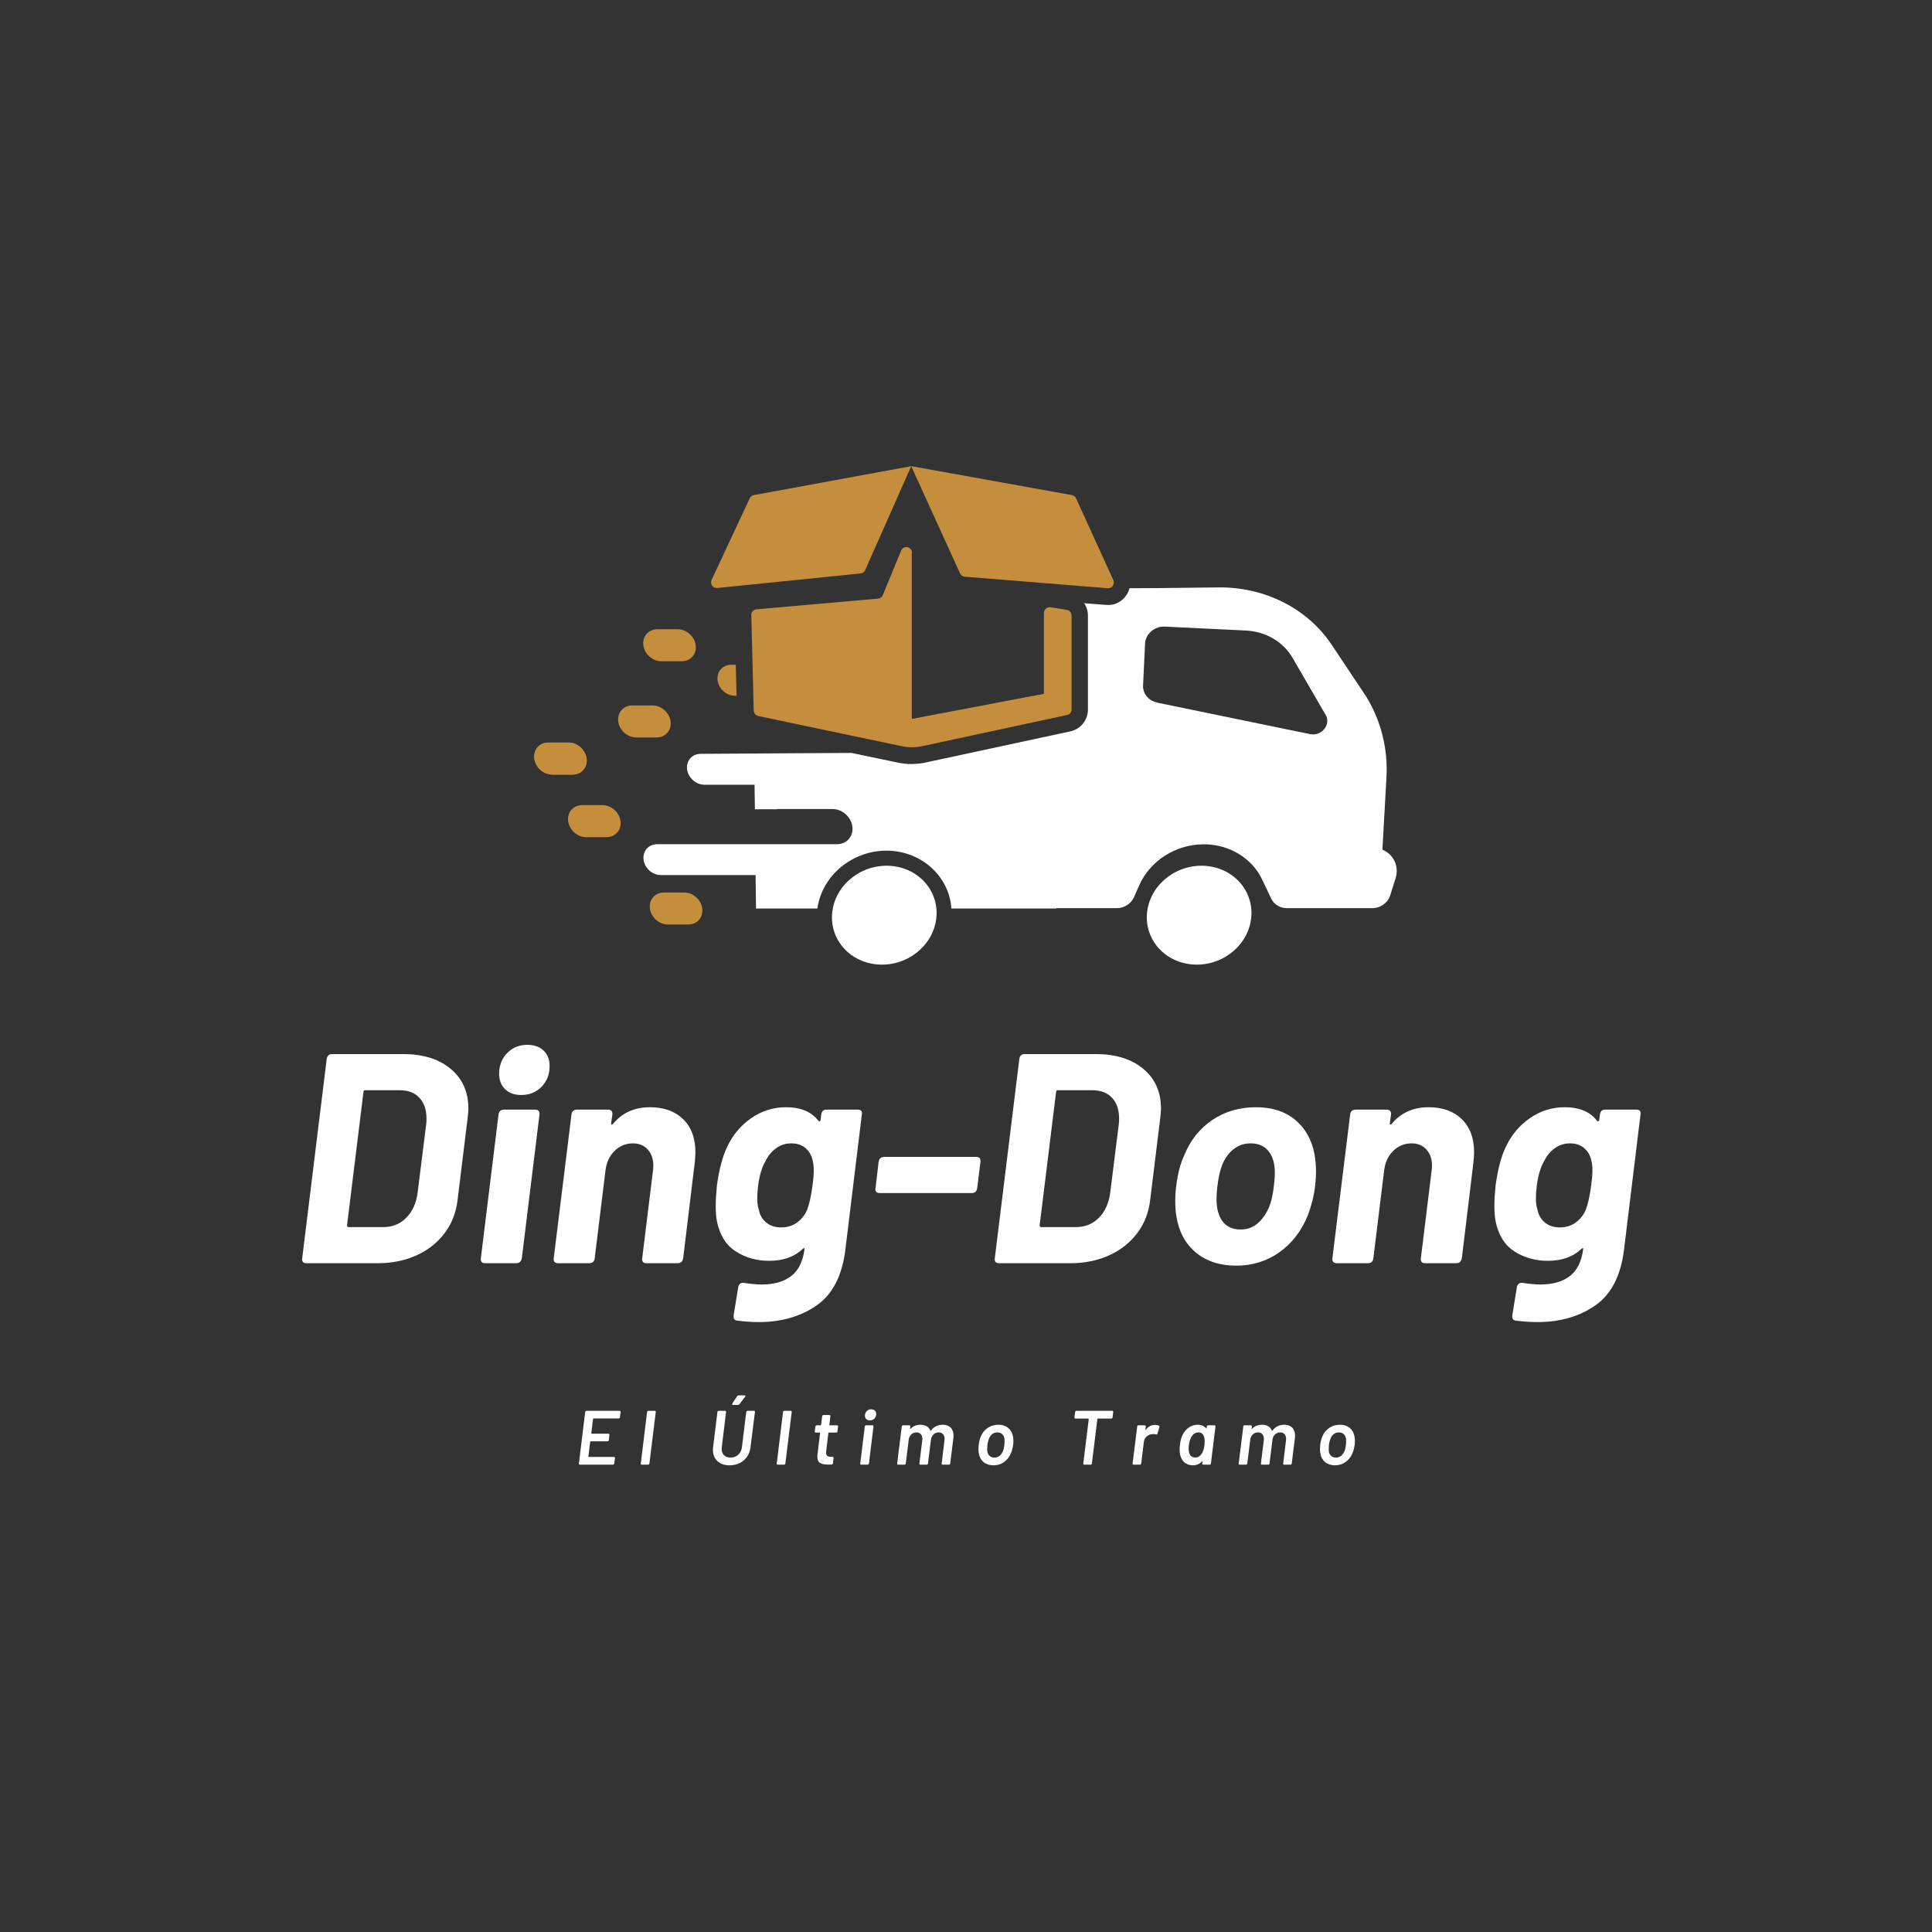 <svg xmlns="http://www.w3.org/2000/svg" xmlns:xlink="http://www.w3.org/1999/xlink" width="500" zoomAndPan="magnify" viewBox="0 0 375 375" height="500" preserveAspectRatio="xMidYMid meet" version="1.0"><rect x="0" y="0" width="375" height="375" fill="#333333" stroke="none"/><defs><g/><clipPath id="id1"><path d="M 103.027 144 L 114 144 L 114 151 L 103.027 151 Z M 103.027 144 " clip-rule="nonzero"/></clipPath><clipPath id="id2"><path d="M 138 90.484 L 217 90.484 L 217 146 L 138 146 Z M 138 90.484 " clip-rule="nonzero"/></clipPath><clipPath id="id3"><path d="M 124 114 L 271.777 114 L 271.777 177 L 124 177 Z M 124 114 " clip-rule="nonzero"/></clipPath><clipPath id="id4"><path d="M 103.027 144 L 114 144 L 114 151 L 103.027 151 Z M 103.027 144 " clip-rule="nonzero"/></clipPath><clipPath id="id5"><path d="M 161 168 L 182 168 L 182 187.234 L 161 187.234 Z M 161 168 " clip-rule="nonzero"/></clipPath><clipPath id="id6"><path d="M 222 168 L 243 168 L 243 187.234 L 222 187.234 Z M 222 168 " clip-rule="nonzero"/></clipPath></defs><g clip-path="url(#id1)"><path fill="#c48e3c" d="M 113.855 147.238 C 113.629 145.516 112.066 144.129 110.344 144.129 L 106.434 144.129 C 104.715 144.129 103.484 145.516 103.711 147.238 C 103.934 148.961 105.496 150.348 107.219 150.348 L 111.129 150.348 C 112.848 150.348 114.078 148.961 113.855 147.238 Z M 113.855 147.238 " fill-opacity="1" fill-rule="evenodd"/></g><g clip-path="url(#id2)"><path fill="#c48e3c" d="M 176.867 90.484 L 186.34 111.289 C 186.496 111.645 186.855 111.891 187.258 111.938 L 215.012 114.176 C 215.836 114.242 216.441 113.391 216.105 112.609 L 208.863 96.727 C 208.707 96.391 208.418 96.168 208.062 96.098 L 176.891 90.484 Z M 145.516 96.727 L 138.121 112.562 C 137.762 113.348 138.387 114.219 139.238 114.129 L 167.035 111.309 C 167.438 111.266 167.773 111.02 167.93 110.66 L 176.867 90.484 L 146.32 96.098 C 145.965 96.168 145.672 96.391 145.516 96.727 Z M 176.98 107.285 L 176.98 139.543 L 202.629 134.664 L 202.629 118.961 C 202.629 118.312 203.211 117.797 203.859 117.863 L 207.012 118.355 C 207.57 118.426 207.992 118.895 207.992 119.453 L 207.992 137.707 C 207.992 138.223 207.637 138.668 207.121 138.781 L 179.059 144.82 C 177.695 145.113 176.285 145.113 174.945 144.82 L 147.172 138.98 C 146.68 138.871 146.32 138.445 146.297 137.93 L 145.828 119.387 C 145.809 118.805 146.254 118.312 146.836 118.27 L 170.43 116.188 C 170.832 116.141 171.191 115.895 171.348 115.516 L 174.902 106.883 C 175.371 105.762 177.023 106.098 177.023 107.305 Z M 176.98 107.285 " fill-opacity="1" fill-rule="evenodd"/></g><g clip-path="url(#id3)"><path fill="#ffffff" d="M 150.836 157.035 L 161.605 157.035 C 163.48 157.035 165.203 158.555 165.449 160.457 C 165.672 162.336 164.355 163.859 162.453 163.859 L 127.551 163.859 C 125.875 163.859 124.715 165.199 124.914 166.855 C 125.117 168.531 126.637 169.852 128.289 169.852 L 146.656 169.852 L 146.746 176.34 L 158.656 176.34 C 159.57 169.852 165.492 165.109 172.062 165.109 C 178.609 165.109 184.219 169.875 184.664 176.34 L 205.043 176.34 L 205.043 176.273 L 216.754 176.273 C 218.227 176.273 219.57 175.402 220.129 174.102 L 221.066 171.957 C 223.164 167.102 228.195 163.879 233.668 163.879 C 238.605 163.879 243.008 166.543 244.996 170.746 L 246.738 174.418 C 247.277 175.559 248.461 176.273 249.801 176.273 L 266.336 176.273 C 267.945 176.273 269.398 175.242 269.844 173.766 L 270.895 170.41 C 271.586 168.152 270.516 165.848 268.324 164.91 L 269.109 150.906 C 269.422 145.402 268.078 139.988 265.242 135.293 L 258.516 125.203 C 253.801 118.109 245.512 113.906 236.461 114.016 L 224.527 114.152 L 219.234 114.176 C 218.742 116.098 216.934 117.598 214.719 117.418 L 210.43 117.082 C 210.898 117.777 211.168 118.602 211.168 119.477 L 211.168 137.73 C 211.168 139.766 209.758 141.512 207.77 141.957 L 179.703 147.996 C 177.918 148.379 176.039 148.398 174.254 148.02 L 165.27 146.141 L 150.277 146.23 L 146.789 146.254 L 135.996 146.32 C 134.344 146.32 133.16 147.66 133.359 149.316 C 133.562 150.973 135.082 152.316 136.734 152.316 L 146.457 152.316 L 146.523 157.078 L 150.855 157.078 Z M 224.508 136.32 C 222.898 135.984 221.805 134.621 221.871 133.055 L 222.25 124.957 C 222.34 123.031 224.105 121.512 226.117 121.625 L 241.801 122.383 C 245.645 122.562 249.062 124.555 250.895 127.707 L 257.309 138.758 C 258.402 140.637 256.527 142.941 254.293 142.496 L 224.508 136.363 Z M 224.508 136.32 " fill-opacity="1" fill-rule="evenodd"/></g><path fill="#c48e3c" d="M 139.281 132.047 C 139.484 133.703 141.004 135.047 142.656 135.047 L 142.969 135.047 L 142.812 129.027 L 141.918 129.027 C 140.266 129.027 139.082 130.371 139.281 132.023 Z M 139.281 132.047 " fill-opacity="1" fill-rule="evenodd"/><path fill="#c48e3c" d="M 132.312 128.355 C 134.031 128.355 135.262 126.969 135.035 125.246 C 134.812 123.523 133.25 122.137 131.527 122.137 L 127.598 122.137 C 125.875 122.137 124.645 123.523 124.871 125.246 C 125.094 126.969 126.656 128.355 128.379 128.355 Z M 132.312 128.355 " fill-opacity="1" fill-rule="evenodd"/><path fill="#c48e3c" d="M 126.656 136.926 L 122.727 136.926 C 121.004 136.926 119.773 138.312 120 140.035 C 120.223 141.758 121.785 143.145 123.508 143.145 L 127.441 143.145 C 129.16 143.145 130.391 141.758 130.164 140.035 C 129.941 138.312 128.379 136.926 126.656 136.926 Z M 126.656 136.926 " fill-opacity="1" fill-rule="evenodd"/><g clip-path="url(#id4)"><path fill="#c48e3c" d="M 113.855 147.238 C 113.629 145.516 112.066 144.129 110.344 144.129 L 106.434 144.129 C 104.715 144.129 103.484 145.516 103.711 147.238 C 103.934 148.961 105.496 150.348 107.219 150.348 L 111.129 150.348 C 112.848 150.348 114.078 148.961 113.855 147.238 Z M 113.855 147.238 " fill-opacity="1" fill-rule="evenodd"/></g><path fill="#c48e3c" d="M 116.938 156.273 L 113.004 156.273 C 111.285 156.273 110.055 157.66 110.277 159.383 C 110.5 161.105 112.066 162.492 113.785 162.492 L 117.719 162.492 C 119.441 162.492 120.668 161.105 120.445 159.383 C 120.223 157.66 118.656 156.273 116.938 156.273 Z M 116.938 156.273 " fill-opacity="1" fill-rule="evenodd"/><path fill="#c48e3c" d="M 132.801 173.23 L 128.871 173.23 C 127.148 173.23 125.922 174.617 126.145 176.34 C 126.367 178.062 127.93 179.449 129.652 179.449 L 133.586 179.449 C 135.305 179.449 136.535 178.062 136.309 176.34 C 136.086 174.617 134.523 173.23 132.801 173.23 Z M 132.801 173.23 " fill-opacity="1" fill-rule="evenodd"/><g clip-path="url(#id5)"><path fill="#ffffff" d="M 172.086 168.039 C 166.477 168.039 161.738 172.336 161.492 177.637 C 161.246 182.938 165.582 187.234 171.191 187.234 C 176.801 187.234 181.535 182.938 181.781 177.637 C 182.027 172.336 177.695 168.039 172.086 168.039 Z M 172.086 168.039 " fill-opacity="1" fill-rule="evenodd"/></g><g clip-path="url(#id6)"><path fill="#ffffff" d="M 233.199 168.039 C 227.59 168.039 222.852 172.336 222.605 177.637 C 222.363 182.938 226.695 187.234 232.305 187.234 C 237.914 187.234 242.652 182.938 242.898 177.637 C 243.141 172.336 238.809 168.039 233.199 168.039 Z M 233.199 168.039 " fill-opacity="1" fill-rule="evenodd"/></g><g fill="#ffffff" fill-opacity="1"><g transform="translate(56.221, 245.193)"><g><path d="M 3.25 0 C 2.625 0 2.352 -0.328 2.438 -0.984 L 7.188 -39.609 C 7.27 -40.266 7.617 -40.594 8.234 -40.594 L 22.047 -40.594 C 25.91 -40.594 28.984 -39.633 31.266 -37.719 C 33.547 -35.812 34.688 -33.254 34.688 -30.047 C 34.688 -29.66 34.645 -29.078 34.562 -28.297 L 32.594 -12.297 C 32.32 -9.859 31.488 -7.711 30.094 -5.859 C 28.707 -4.004 26.883 -2.562 24.625 -1.531 C 22.363 -0.508 19.836 0 17.047 0 Z M 11.141 -7.359 C 11.141 -7.129 11.234 -7.016 11.422 -7.016 L 18.219 -7.016 C 19.957 -7.016 21.426 -7.613 22.625 -8.812 C 23.82 -10.008 24.555 -11.613 24.828 -13.625 L 26.5 -26.969 C 26.539 -27.238 26.562 -27.609 26.562 -28.078 C 26.562 -29.773 26.109 -31.113 25.203 -32.094 C 24.297 -33.082 23.031 -33.578 21.406 -33.578 L 14.672 -33.578 C 14.441 -33.578 14.328 -33.461 14.328 -33.234 Z M 11.141 -7.359 "/></g></g></g><g fill="#ffffff" fill-opacity="1"><g transform="translate(90.96, 245.193)"><g><path d="M 10.203 -32.656 C 8.891 -32.656 7.848 -33.031 7.078 -33.781 C 6.305 -34.539 5.922 -35.535 5.922 -36.766 C 5.922 -38.391 6.441 -39.734 7.484 -40.797 C 8.523 -41.859 9.82 -42.391 11.375 -42.391 C 12.719 -42.391 13.773 -42.02 14.547 -41.281 C 15.328 -40.551 15.719 -39.551 15.719 -38.281 C 15.719 -36.656 15.195 -35.312 14.156 -34.25 C 13.113 -33.188 11.797 -32.656 10.203 -32.656 Z M 3.188 0 C 2.57 0 2.301 -0.328 2.375 -0.984 L 5.797 -28.828 C 5.879 -29.484 6.227 -29.812 6.844 -29.812 L 12.875 -29.812 C 13.531 -29.812 13.82 -29.484 13.75 -28.828 L 10.328 -0.984 C 10.211 -0.328 9.844 0 9.219 0 Z M 3.188 0 "/></g></g></g><g fill="#ffffff" fill-opacity="1"><g transform="translate(105.575, 245.193)"><g><path d="M 20.594 -30.281 C 23.301 -30.281 25.445 -29.504 27.031 -27.953 C 28.613 -26.41 29.406 -24.266 29.406 -21.516 C 29.406 -21.172 29.367 -20.57 29.297 -19.719 L 27.031 -0.984 C 26.914 -0.328 26.547 0 25.922 0 L 19.891 0 C 19.273 0 19.004 -0.328 19.078 -0.984 L 21.172 -18.031 C 21.211 -18.27 21.234 -18.582 21.234 -18.969 C 21.234 -20.238 20.875 -21.27 20.156 -22.062 C 19.438 -22.863 18.477 -23.266 17.281 -23.266 C 15.895 -23.266 14.707 -22.781 13.719 -21.812 C 12.727 -20.844 12.141 -19.582 11.953 -18.031 L 9.859 -0.984 C 9.785 -0.328 9.422 0 8.766 0 L 2.781 0 C 2.125 0 1.832 -0.328 1.906 -0.984 L 5.344 -28.828 C 5.414 -29.484 5.781 -29.812 6.438 -29.812 L 12.406 -29.812 C 13.062 -29.812 13.352 -29.484 13.281 -28.828 L 13.047 -27.203 C 13.047 -26.859 13.16 -26.801 13.391 -27.031 C 15.172 -29.195 17.57 -30.281 20.594 -30.281 Z M 20.594 -30.281 "/></g></g></g><g fill="#ffffff" fill-opacity="1"><g transform="translate(136.371, 245.193)"><g><path d="M 23.031 -28.828 C 23.102 -29.484 23.445 -29.812 24.062 -29.812 L 30.109 -29.812 C 30.766 -29.812 31.031 -29.484 30.906 -28.828 L 27.719 -2.672 C 27.102 2.398 25.25 6.016 22.156 8.172 C 19.062 10.336 15.312 11.422 10.906 11.422 C 9.594 11.422 8.203 11.328 6.734 11.141 C 6.191 11.098 5.957 10.75 6.031 10.094 L 6.906 4.703 C 6.938 4.391 7.066 4.145 7.297 3.969 C 7.535 3.801 7.812 3.754 8.125 3.828 C 9.477 4.023 10.598 4.125 11.484 4.125 C 13.879 4.125 15.781 3.582 17.188 2.5 C 18.602 1.414 19.469 -0.32 19.781 -2.719 C 19.82 -2.844 19.801 -2.91 19.719 -2.922 C 19.645 -2.941 19.551 -2.895 19.438 -2.781 C 17.812 -1.238 15.645 -0.469 12.938 -0.469 C 10.5 -0.469 8.332 -1.078 6.438 -2.297 C 4.539 -3.516 3.32 -5.473 2.781 -8.172 C 2.625 -8.984 2.547 -9.973 2.547 -11.141 C 2.547 -12.141 2.625 -13.453 2.781 -15.078 C 3.207 -18.172 3.848 -20.629 4.703 -22.453 C 5.785 -24.805 7.348 -26.695 9.391 -28.125 C 11.441 -29.562 13.707 -30.281 16.188 -30.281 C 19.039 -30.281 21.129 -29.41 22.453 -27.672 C 22.566 -27.547 22.66 -27.504 22.734 -27.547 C 22.816 -27.586 22.875 -27.688 22.906 -27.844 Z M 20.297 -10.375 C 20.723 -11.5 21.07 -13.086 21.344 -15.141 C 21.5 -16.254 21.578 -17.203 21.578 -17.984 C 21.578 -18.68 21.52 -19.281 21.406 -19.781 C 21.207 -20.82 20.75 -21.66 20.031 -22.297 C 19.32 -22.941 18.383 -23.266 17.219 -23.266 C 16.102 -23.266 15.109 -22.941 14.234 -22.297 C 13.367 -21.66 12.688 -20.82 12.188 -19.781 C 11.52 -18.656 11.051 -17.086 10.781 -15.078 C 10.664 -14.109 10.609 -13.258 10.609 -12.531 C 10.609 -11.719 10.707 -11.02 10.906 -10.438 C 11.094 -9.395 11.57 -8.551 12.344 -7.906 C 13.125 -7.27 14.094 -6.953 15.25 -6.953 C 16.445 -6.953 17.477 -7.27 18.344 -7.906 C 19.219 -8.551 19.867 -9.375 20.297 -10.375 Z M 20.297 -10.375 "/></g></g></g><g fill="#ffffff" fill-opacity="1"><g transform="translate(167.631, 245.193)"><g><path d="M 3.125 -13.625 C 2.469 -13.625 2.195 -13.953 2.312 -14.609 L 2.906 -19.656 C 3.02 -20.312 3.383 -20.641 4 -20.641 L 21.812 -20.641 C 22.469 -20.641 22.754 -20.312 22.672 -19.656 L 22.047 -14.609 C 21.961 -13.953 21.613 -13.625 21 -13.625 Z M 3.125 -13.625 "/></g></g></g><g fill="#ffffff" fill-opacity="1"><g transform="translate(190.656, 245.193)"><g><path d="M 3.25 0 C 2.625 0 2.352 -0.328 2.438 -0.984 L 7.188 -39.609 C 7.27 -40.266 7.617 -40.594 8.234 -40.594 L 22.047 -40.594 C 25.91 -40.594 28.984 -39.633 31.266 -37.719 C 33.547 -35.812 34.688 -33.254 34.688 -30.047 C 34.688 -29.66 34.645 -29.078 34.562 -28.297 L 32.594 -12.297 C 32.32 -9.859 31.488 -7.711 30.094 -5.859 C 28.707 -4.004 26.883 -2.562 24.625 -1.531 C 22.363 -0.508 19.836 0 17.047 0 Z M 11.141 -7.359 C 11.141 -7.129 11.234 -7.016 11.422 -7.016 L 18.219 -7.016 C 19.957 -7.016 21.426 -7.613 22.625 -8.812 C 23.82 -10.008 24.555 -11.613 24.828 -13.625 L 26.5 -26.969 C 26.539 -27.238 26.562 -27.609 26.562 -28.078 C 26.562 -29.773 26.109 -31.113 25.203 -32.094 C 24.297 -33.082 23.031 -33.578 21.406 -33.578 L 14.672 -33.578 C 14.441 -33.578 14.328 -33.461 14.328 -33.234 Z M 11.141 -7.359 "/></g></g></g><g fill="#ffffff" fill-opacity="1"><g transform="translate(225.395, 245.193)"><g><path d="M 14.562 0.469 C 11.383 0.469 8.77 -0.379 6.719 -2.078 C 4.676 -3.785 3.422 -6.109 2.953 -9.047 C 2.797 -9.859 2.719 -10.863 2.719 -12.062 C 2.719 -13.031 2.781 -14 2.906 -14.969 C 3.207 -17.438 3.75 -19.484 4.531 -21.109 C 5.727 -23.973 7.539 -26.219 9.969 -27.844 C 12.406 -29.469 15.211 -30.281 18.391 -30.281 C 21.484 -30.281 24.016 -29.469 25.984 -27.844 C 27.953 -26.219 29.207 -23.992 29.75 -21.172 C 29.945 -20.016 30.047 -18.895 30.047 -17.812 C 30.047 -16.914 29.988 -16.004 29.875 -15.078 C 29.676 -13.223 29.191 -11.27 28.422 -9.219 C 27.18 -6.207 25.344 -3.836 22.906 -2.109 C 20.469 -0.391 17.688 0.469 14.562 0.469 Z M 15.422 -6.547 C 16.66 -6.547 17.742 -6.93 18.672 -7.703 C 19.598 -8.484 20.352 -9.551 20.938 -10.906 C 21.363 -11.945 21.672 -13.301 21.859 -14.969 C 21.984 -15.895 22.047 -16.766 22.047 -17.578 C 22.047 -19.348 21.641 -20.738 20.828 -21.75 C 20.016 -22.758 18.852 -23.266 17.344 -23.266 C 16.102 -23.266 15.008 -22.895 14.062 -22.156 C 13.113 -21.414 12.367 -20.391 11.828 -19.078 C 11.398 -17.961 11.094 -16.594 10.906 -14.969 C 10.789 -14.113 10.734 -13.258 10.734 -12.406 C 10.734 -10.594 11.129 -9.16 11.922 -8.109 C 12.711 -7.066 13.879 -6.547 15.422 -6.547 Z M 15.422 -6.547 "/></g></g></g><g fill="#ffffff" fill-opacity="1"><g transform="translate(256.713, 245.193)"><g><path d="M 20.594 -30.281 C 23.301 -30.281 25.445 -29.504 27.031 -27.953 C 28.613 -26.41 29.406 -24.266 29.406 -21.516 C 29.406 -21.172 29.367 -20.57 29.297 -19.719 L 27.031 -0.984 C 26.914 -0.328 26.547 0 25.922 0 L 19.891 0 C 19.273 0 19.004 -0.328 19.078 -0.984 L 21.172 -18.031 C 21.211 -18.27 21.234 -18.582 21.234 -18.969 C 21.234 -20.238 20.875 -21.27 20.156 -22.062 C 19.438 -22.863 18.477 -23.266 17.281 -23.266 C 15.895 -23.266 14.707 -22.781 13.719 -21.812 C 12.727 -20.844 12.141 -19.582 11.953 -18.031 L 9.859 -0.984 C 9.785 -0.328 9.422 0 8.766 0 L 2.781 0 C 2.125 0 1.832 -0.328 1.906 -0.984 L 5.344 -28.828 C 5.414 -29.484 5.781 -29.812 6.438 -29.812 L 12.406 -29.812 C 13.062 -29.812 13.352 -29.484 13.281 -28.828 L 13.047 -27.203 C 13.047 -26.859 13.16 -26.801 13.391 -27.031 C 15.172 -29.195 17.57 -30.281 20.594 -30.281 Z M 20.594 -30.281 "/></g></g></g><g fill="#ffffff" fill-opacity="1"><g transform="translate(287.509, 245.193)"><g><path d="M 23.031 -28.828 C 23.102 -29.484 23.445 -29.812 24.062 -29.812 L 30.109 -29.812 C 30.766 -29.812 31.031 -29.484 30.906 -28.828 L 27.719 -2.672 C 27.102 2.398 25.25 6.016 22.156 8.172 C 19.062 10.336 15.312 11.422 10.906 11.422 C 9.594 11.422 8.203 11.328 6.734 11.141 C 6.191 11.098 5.957 10.75 6.031 10.094 L 6.906 4.703 C 6.938 4.391 7.066 4.145 7.297 3.969 C 7.535 3.801 7.812 3.754 8.125 3.828 C 9.477 4.023 10.598 4.125 11.484 4.125 C 13.879 4.125 15.781 3.582 17.188 2.5 C 18.602 1.414 19.469 -0.32 19.781 -2.719 C 19.82 -2.844 19.801 -2.91 19.719 -2.922 C 19.645 -2.941 19.551 -2.895 19.438 -2.781 C 17.812 -1.238 15.645 -0.469 12.938 -0.469 C 10.5 -0.469 8.332 -1.078 6.438 -2.297 C 4.539 -3.516 3.32 -5.473 2.781 -8.172 C 2.625 -8.984 2.547 -9.973 2.547 -11.141 C 2.547 -12.141 2.625 -13.453 2.781 -15.078 C 3.207 -18.172 3.848 -20.629 4.703 -22.453 C 5.785 -24.805 7.348 -26.695 9.391 -28.125 C 11.441 -29.562 13.707 -30.281 16.188 -30.281 C 19.039 -30.281 21.129 -29.41 22.453 -27.672 C 22.566 -27.547 22.66 -27.504 22.734 -27.547 C 22.816 -27.586 22.875 -27.688 22.906 -27.844 Z M 20.297 -10.375 C 20.723 -11.5 21.07 -13.086 21.344 -15.141 C 21.5 -16.254 21.578 -17.203 21.578 -17.984 C 21.578 -18.68 21.52 -19.281 21.406 -19.781 C 21.207 -20.82 20.75 -21.66 20.031 -22.297 C 19.32 -22.941 18.383 -23.266 17.219 -23.266 C 16.102 -23.266 15.109 -22.941 14.234 -22.297 C 13.367 -21.66 12.688 -20.82 12.188 -19.781 C 11.52 -18.656 11.051 -17.086 10.781 -15.078 C 10.664 -14.109 10.609 -13.258 10.609 -12.531 C 10.609 -11.719 10.707 -11.02 10.906 -10.438 C 11.094 -9.395 11.57 -8.551 12.344 -7.906 C 13.125 -7.27 14.094 -6.953 15.25 -6.953 C 16.445 -6.953 17.477 -7.27 18.344 -7.906 C 19.219 -8.551 19.867 -9.375 20.297 -10.375 Z M 20.297 -10.375 "/></g></g></g><g fill="#ffffff" fill-opacity="1"><g transform="translate(111.567, 284.292)"><g><path d="M 8.766 -9.203 C 8.754 -9.129 8.727 -9.07 8.688 -9.031 C 8.645 -8.988 8.582 -8.969 8.5 -8.969 L 3.625 -8.969 C 3.57 -8.969 3.547 -8.938 3.547 -8.875 L 3.203 -6.109 C 3.203 -6.047 3.223 -6.016 3.266 -6.016 L 6.531 -6.016 C 6.594 -6.016 6.641 -5.992 6.672 -5.953 C 6.711 -5.91 6.727 -5.852 6.719 -5.781 L 6.609 -4.766 C 6.578 -4.609 6.484 -4.531 6.328 -4.531 L 3.094 -4.531 C 3.039 -4.531 3.004 -4.5 2.984 -4.438 L 2.641 -1.578 C 2.641 -1.523 2.664 -1.5 2.719 -1.5 L 7.594 -1.5 C 7.75 -1.5 7.816 -1.414 7.797 -1.25 L 7.656 -0.234 C 7.645 -0.172 7.617 -0.113 7.578 -0.062 C 7.535 -0.02 7.477 0 7.406 0 L 1 0 C 0.844 0 0.773 -0.078 0.797 -0.234 L 2.016 -10.219 C 2.047 -10.375 2.133 -10.453 2.281 -10.453 L 8.688 -10.453 C 8.758 -10.453 8.812 -10.43 8.844 -10.391 C 8.883 -10.348 8.898 -10.289 8.891 -10.219 Z M 8.766 -9.203 "/></g></g></g><g fill="#ffffff" fill-opacity="1"><g transform="translate(123.722, 284.292)"><g><path d="M 0.844 0 C 0.781 0 0.727 -0.02 0.688 -0.062 C 0.656 -0.113 0.645 -0.172 0.656 -0.234 L 1.875 -10.219 C 1.895 -10.375 1.984 -10.453 2.141 -10.453 L 3.359 -10.453 C 3.43 -10.453 3.484 -10.43 3.516 -10.391 C 3.547 -10.348 3.562 -10.289 3.562 -10.219 L 2.328 -0.234 C 2.316 -0.172 2.289 -0.113 2.25 -0.062 C 2.207 -0.02 2.148 0 2.078 0 Z M 0.844 0 "/></g></g></g><g fill="#ffffff" fill-opacity="1"><g transform="translate(130.832, 284.292)"><g/></g></g><g fill="#ffffff" fill-opacity="1"><g transform="translate(137.314, 284.292)"><g><path d="M 4.297 0.125 C 3.305 0.125 2.52 -0.145 1.938 -0.688 C 1.352 -1.238 1.062 -1.973 1.062 -2.891 C 1.062 -2.984 1.07 -3.148 1.094 -3.391 L 1.938 -10.219 C 1.957 -10.375 2.047 -10.453 2.203 -10.453 L 3.422 -10.453 C 3.492 -10.453 3.547 -10.43 3.578 -10.391 C 3.609 -10.348 3.617 -10.289 3.609 -10.219 L 2.781 -3.359 C 2.77 -3.285 2.766 -3.18 2.766 -3.047 C 2.766 -2.535 2.914 -2.129 3.219 -1.828 C 3.531 -1.523 3.953 -1.375 4.484 -1.375 C 5.066 -1.375 5.562 -1.555 5.969 -1.922 C 6.375 -2.297 6.613 -2.773 6.688 -3.359 L 7.531 -10.219 C 7.539 -10.289 7.566 -10.348 7.609 -10.391 C 7.648 -10.43 7.707 -10.453 7.781 -10.453 L 9 -10.453 C 9.164 -10.453 9.238 -10.375 9.219 -10.219 L 8.359 -3.391 C 8.285 -2.691 8.062 -2.078 7.688 -1.547 C 7.32 -1.016 6.848 -0.602 6.266 -0.312 C 5.68 -0.02 5.023 0.125 4.297 0.125 Z M 4.969 -11.594 C 4.852 -11.594 4.797 -11.641 4.797 -11.734 C 4.797 -11.785 4.805 -11.832 4.828 -11.875 L 5.766 -13.297 C 5.836 -13.398 5.938 -13.453 6.062 -13.453 L 7.203 -13.453 C 7.316 -13.453 7.375 -13.414 7.375 -13.344 C 7.375 -13.281 7.352 -13.223 7.312 -13.172 L 6.203 -11.734 C 6.141 -11.641 6.039 -11.594 5.906 -11.594 Z M 4.969 -11.594 "/></g></g></g><g fill="#ffffff" fill-opacity="1"><g transform="translate(150.111, 284.292)"><g><path d="M 0.844 0 C 0.781 0 0.727 -0.02 0.688 -0.062 C 0.656 -0.113 0.645 -0.172 0.656 -0.234 L 1.875 -10.219 C 1.895 -10.375 1.984 -10.453 2.141 -10.453 L 3.359 -10.453 C 3.43 -10.453 3.484 -10.43 3.516 -10.391 C 3.547 -10.348 3.562 -10.289 3.562 -10.219 L 2.328 -0.234 C 2.316 -0.172 2.289 -0.113 2.25 -0.062 C 2.207 -0.02 2.148 0 2.078 0 Z M 0.844 0 "/></g></g></g><g fill="#ffffff" fill-opacity="1"><g transform="translate(157.221, 284.292)"><g><path d="M 5.328 -6.469 C 5.316 -6.395 5.289 -6.336 5.25 -6.297 C 5.207 -6.254 5.145 -6.234 5.062 -6.234 L 3.656 -6.234 C 3.594 -6.234 3.562 -6.203 3.562 -6.141 L 3.141 -2.609 C 3.129 -2.547 3.125 -2.453 3.125 -2.328 C 3.125 -2.047 3.195 -1.844 3.344 -1.719 C 3.488 -1.594 3.707 -1.531 4 -1.531 L 4.375 -1.531 C 4.457 -1.531 4.508 -1.504 4.531 -1.453 C 4.562 -1.41 4.578 -1.352 4.578 -1.281 L 4.453 -0.281 C 4.43 -0.133 4.348 -0.051 4.203 -0.031 L 3.5 -0.016 C 2.812 -0.016 2.289 -0.125 1.938 -0.344 C 1.594 -0.562 1.422 -0.961 1.422 -1.547 C 1.422 -1.617 1.43 -1.754 1.453 -1.953 L 1.953 -6.141 C 1.953 -6.203 1.926 -6.234 1.875 -6.234 L 1.125 -6.234 C 1.051 -6.234 0.992 -6.254 0.953 -6.297 C 0.922 -6.336 0.91 -6.395 0.922 -6.469 L 1.047 -7.391 C 1.066 -7.555 1.148 -7.641 1.297 -7.641 L 2.047 -7.641 C 2.109 -7.641 2.145 -7.664 2.156 -7.719 L 2.359 -9.391 C 2.367 -9.461 2.395 -9.52 2.438 -9.562 C 2.488 -9.613 2.547 -9.641 2.609 -9.641 L 3.766 -9.641 C 3.848 -9.641 3.898 -9.613 3.922 -9.562 C 3.953 -9.52 3.961 -9.461 3.953 -9.391 L 3.766 -7.719 C 3.754 -7.695 3.754 -7.676 3.766 -7.656 C 3.785 -7.645 3.812 -7.641 3.844 -7.641 L 5.25 -7.641 C 5.32 -7.641 5.375 -7.613 5.406 -7.562 C 5.438 -7.52 5.445 -7.461 5.438 -7.391 Z M 5.328 -6.469 "/></g></g></g><g fill="#ffffff" fill-opacity="1"><g transform="translate(166.226, 284.292)"><g><path d="M 2.609 -8.594 C 2.336 -8.594 2.109 -8.676 1.922 -8.844 C 1.742 -9.008 1.656 -9.227 1.656 -9.5 C 1.656 -9.852 1.77 -10.148 2 -10.391 C 2.238 -10.629 2.535 -10.75 2.891 -10.75 C 3.172 -10.75 3.398 -10.664 3.578 -10.5 C 3.754 -10.332 3.844 -10.109 3.844 -9.828 C 3.844 -9.473 3.723 -9.176 3.484 -8.938 C 3.254 -8.707 2.961 -8.594 2.609 -8.594 Z M 0.953 0 C 0.797 0 0.727 -0.078 0.75 -0.234 L 1.625 -7.391 C 1.656 -7.555 1.742 -7.641 1.891 -7.641 L 3.109 -7.641 C 3.266 -7.641 3.332 -7.555 3.312 -7.391 L 2.438 -0.234 C 2.426 -0.172 2.395 -0.113 2.344 -0.062 C 2.301 -0.02 2.25 0 2.188 0 Z M 0.953 0 "/></g></g></g><g fill="#ffffff" fill-opacity="1"><g transform="translate(173.5, 284.292)"><g><path d="M 9.484 -7.75 C 10.148 -7.75 10.664 -7.562 11.031 -7.188 C 11.395 -6.812 11.578 -6.281 11.578 -5.594 C 11.578 -5.5 11.566 -5.344 11.547 -5.125 L 10.938 -0.234 C 10.914 -0.078 10.832 0 10.688 0 L 9.469 0 C 9.395 0 9.344 -0.02 9.312 -0.062 C 9.281 -0.113 9.27 -0.172 9.281 -0.234 L 9.828 -4.766 C 9.836 -4.828 9.844 -4.914 9.844 -5.031 C 9.844 -5.406 9.738 -5.703 9.531 -5.922 C 9.332 -6.148 9.055 -6.266 8.703 -6.266 C 8.305 -6.266 7.969 -6.129 7.688 -5.859 C 7.406 -5.586 7.238 -5.227 7.188 -4.781 L 6.625 -0.234 C 6.602 -0.078 6.516 0 6.359 0 L 5.156 0 C 5.082 0 5.023 -0.02 4.984 -0.062 C 4.953 -0.113 4.941 -0.172 4.953 -0.234 L 5.516 -4.766 C 5.523 -4.828 5.531 -4.91 5.531 -5.016 C 5.531 -5.398 5.426 -5.703 5.219 -5.922 C 5.02 -6.148 4.738 -6.266 4.375 -6.266 C 4.008 -6.266 3.695 -6.148 3.438 -5.922 C 3.176 -5.703 3 -5.406 2.906 -5.031 L 2.312 -0.234 C 2.301 -0.172 2.273 -0.113 2.234 -0.062 C 2.191 -0.02 2.133 0 2.062 0 L 0.844 0 C 0.77 0 0.711 -0.02 0.672 -0.062 C 0.641 -0.113 0.629 -0.172 0.641 -0.234 L 1.531 -7.391 C 1.539 -7.555 1.625 -7.641 1.781 -7.641 L 2.984 -7.641 C 3.141 -7.641 3.211 -7.555 3.203 -7.391 L 3.156 -6.984 C 3.145 -6.953 3.148 -6.93 3.172 -6.922 C 3.203 -6.91 3.223 -6.922 3.234 -6.953 C 3.723 -7.484 4.367 -7.75 5.172 -7.75 C 5.648 -7.75 6.051 -7.648 6.375 -7.453 C 6.695 -7.266 6.93 -6.984 7.078 -6.609 C 7.098 -6.578 7.117 -6.562 7.141 -6.562 C 7.172 -6.562 7.191 -6.582 7.203 -6.625 C 7.473 -7 7.805 -7.281 8.203 -7.469 C 8.598 -7.656 9.023 -7.75 9.484 -7.75 Z M 9.484 -7.75 "/></g></g></g><g fill="#ffffff" fill-opacity="1"><g transform="translate(189.089, 284.292)"><g><path d="M 3.75 0.125 C 2.988 0.125 2.359 -0.07 1.859 -0.469 C 1.359 -0.875 1.039 -1.43 0.906 -2.141 C 0.852 -2.398 0.828 -2.691 0.828 -3.016 C 0.828 -3.203 0.844 -3.477 0.875 -3.844 C 0.957 -4.469 1.102 -5.035 1.312 -5.547 C 1.625 -6.242 2.078 -6.785 2.672 -7.172 C 3.266 -7.555 3.953 -7.75 4.734 -7.75 C 5.473 -7.75 6.082 -7.555 6.562 -7.172 C 7.051 -6.785 7.367 -6.25 7.516 -5.562 C 7.578 -5.281 7.609 -4.957 7.609 -4.594 C 7.609 -4.363 7.594 -4.117 7.562 -3.859 C 7.477 -3.234 7.328 -2.664 7.109 -2.156 C 6.797 -1.445 6.344 -0.891 5.75 -0.484 C 5.164 -0.078 4.5 0.125 3.75 0.125 Z M 3.922 -1.375 C 4.285 -1.375 4.609 -1.477 4.891 -1.688 C 5.172 -1.895 5.391 -2.188 5.547 -2.562 C 5.703 -2.895 5.805 -3.316 5.859 -3.828 C 5.891 -4.098 5.906 -4.348 5.906 -4.578 C 5.906 -4.711 5.895 -4.879 5.875 -5.078 C 5.801 -5.453 5.645 -5.742 5.406 -5.953 C 5.176 -6.16 4.879 -6.266 4.516 -6.266 C 4.141 -6.266 3.812 -6.16 3.531 -5.953 C 3.25 -5.742 3.031 -5.453 2.875 -5.078 C 2.727 -4.703 2.625 -4.285 2.562 -3.828 C 2.539 -3.578 2.531 -3.332 2.531 -3.094 C 2.531 -2.945 2.535 -2.77 2.547 -2.562 C 2.617 -2.188 2.773 -1.895 3.016 -1.688 C 3.254 -1.477 3.555 -1.375 3.922 -1.375 Z M 3.922 -1.375 "/></g></g></g><g fill="#ffffff" fill-opacity="1"><g transform="translate(200.737, 284.292)"><g/></g></g><g fill="#ffffff" fill-opacity="1"><g transform="translate(207.219, 284.292)"><g><path d="M 8.656 -10.453 C 8.727 -10.453 8.781 -10.43 8.812 -10.391 C 8.852 -10.348 8.867 -10.289 8.859 -10.219 L 8.734 -9.188 C 8.723 -9.113 8.695 -9.055 8.656 -9.016 C 8.613 -8.973 8.551 -8.953 8.469 -8.953 L 5.891 -8.953 C 5.836 -8.953 5.801 -8.922 5.781 -8.859 L 4.719 -0.234 C 4.707 -0.172 4.68 -0.113 4.641 -0.062 C 4.598 -0.02 4.539 0 4.469 0 L 3.234 0 C 3.172 0 3.117 -0.02 3.078 -0.062 C 3.047 -0.113 3.035 -0.172 3.047 -0.234 L 4.109 -8.859 C 4.109 -8.922 4.078 -8.953 4.016 -8.953 L 1.531 -8.953 C 1.375 -8.953 1.305 -9.031 1.328 -9.188 L 1.469 -10.219 C 1.488 -10.375 1.57 -10.453 1.719 -10.453 Z M 8.656 -10.453 "/></g></g></g><g fill="#ffffff" fill-opacity="1"><g transform="translate(219.195, 284.292)"><g><path d="M 5 -7.719 C 5.301 -7.719 5.551 -7.664 5.75 -7.562 C 5.863 -7.5 5.895 -7.398 5.844 -7.266 L 5.469 -6.016 C 5.438 -5.941 5.395 -5.895 5.344 -5.875 C 5.301 -5.852 5.242 -5.852 5.172 -5.875 C 5.055 -5.914 4.906 -5.938 4.719 -5.938 C 4.602 -5.938 4.508 -5.93 4.438 -5.922 C 4.031 -5.898 3.672 -5.75 3.359 -5.469 C 3.055 -5.195 2.879 -4.844 2.828 -4.406 L 2.312 -0.234 C 2.301 -0.172 2.273 -0.113 2.234 -0.062 C 2.191 -0.02 2.133 0 2.062 0 L 0.844 0 C 0.77 0 0.711 -0.02 0.672 -0.062 C 0.641 -0.113 0.629 -0.172 0.641 -0.234 L 1.531 -7.391 C 1.539 -7.555 1.625 -7.641 1.781 -7.641 L 2.984 -7.641 C 3.141 -7.641 3.211 -7.555 3.203 -7.391 L 3.125 -6.812 C 3.125 -6.77 3.129 -6.742 3.141 -6.734 C 3.16 -6.723 3.188 -6.738 3.219 -6.781 C 3.676 -7.406 4.27 -7.719 5 -7.719 Z M 5 -7.719 "/></g></g></g><g fill="#ffffff" fill-opacity="1"><g transform="translate(228.231, 284.292)"><g><path d="M 6 -7.391 C 6.008 -7.461 6.035 -7.52 6.078 -7.562 C 6.129 -7.613 6.195 -7.641 6.281 -7.641 L 7.484 -7.641 C 7.641 -7.641 7.707 -7.555 7.688 -7.391 L 6.812 -0.234 C 6.801 -0.172 6.77 -0.113 6.719 -0.062 C 6.676 -0.02 6.617 0 6.547 0 L 5.328 0 C 5.172 0 5.102 -0.078 5.125 -0.234 L 5.172 -0.594 C 5.18 -0.633 5.172 -0.66 5.141 -0.672 C 5.117 -0.68 5.098 -0.672 5.078 -0.641 C 4.598 -0.129 4.02 0.125 3.344 0.125 C 2.664 0.125 2.109 -0.062 1.672 -0.438 C 1.242 -0.812 0.961 -1.32 0.828 -1.969 C 0.766 -2.289 0.734 -2.617 0.734 -2.953 C 0.734 -3.273 0.754 -3.57 0.797 -3.844 C 0.867 -4.539 1.02 -5.145 1.25 -5.656 C 1.551 -6.312 1.961 -6.82 2.484 -7.188 C 3.004 -7.562 3.613 -7.75 4.312 -7.75 C 4.969 -7.75 5.488 -7.516 5.875 -7.047 C 5.895 -7.004 5.91 -6.988 5.922 -7 C 5.941 -7.008 5.957 -7.035 5.969 -7.078 Z M 5 -2.094 C 5.27 -2.477 5.457 -3.055 5.562 -3.828 C 5.582 -4.086 5.594 -4.32 5.594 -4.531 C 5.594 -4.977 5.531 -5.332 5.406 -5.594 C 5.207 -6.039 4.875 -6.266 4.406 -6.266 C 3.906 -6.266 3.492 -6.051 3.172 -5.625 C 2.828 -5.176 2.613 -4.57 2.531 -3.812 C 2.5 -3.57 2.484 -3.352 2.484 -3.156 C 2.484 -2.75 2.539 -2.398 2.656 -2.109 C 2.852 -1.629 3.234 -1.391 3.797 -1.391 C 4.273 -1.391 4.676 -1.625 5 -2.094 Z M 5 -2.094 "/></g></g></g><g fill="#ffffff" fill-opacity="1"><g transform="translate(239.789, 284.292)"><g><path d="M 9.484 -7.75 C 10.148 -7.75 10.664 -7.562 11.031 -7.188 C 11.395 -6.812 11.578 -6.281 11.578 -5.594 C 11.578 -5.5 11.566 -5.344 11.547 -5.125 L 10.938 -0.234 C 10.914 -0.078 10.832 0 10.688 0 L 9.469 0 C 9.395 0 9.344 -0.02 9.312 -0.062 C 9.281 -0.113 9.27 -0.172 9.281 -0.234 L 9.828 -4.766 C 9.836 -4.828 9.844 -4.914 9.844 -5.031 C 9.844 -5.406 9.738 -5.703 9.531 -5.922 C 9.332 -6.148 9.055 -6.266 8.703 -6.266 C 8.305 -6.266 7.969 -6.129 7.688 -5.859 C 7.406 -5.586 7.238 -5.227 7.188 -4.781 L 6.625 -0.234 C 6.602 -0.078 6.516 0 6.359 0 L 5.156 0 C 5.082 0 5.023 -0.02 4.984 -0.062 C 4.953 -0.113 4.941 -0.172 4.953 -0.234 L 5.516 -4.766 C 5.523 -4.828 5.531 -4.91 5.531 -5.016 C 5.531 -5.398 5.426 -5.703 5.219 -5.922 C 5.02 -6.148 4.738 -6.266 4.375 -6.266 C 4.008 -6.266 3.695 -6.148 3.438 -5.922 C 3.176 -5.703 3 -5.406 2.906 -5.031 L 2.312 -0.234 C 2.301 -0.172 2.273 -0.113 2.234 -0.062 C 2.191 -0.02 2.133 0 2.062 0 L 0.844 0 C 0.77 0 0.711 -0.02 0.672 -0.062 C 0.641 -0.113 0.629 -0.172 0.641 -0.234 L 1.531 -7.391 C 1.539 -7.555 1.625 -7.641 1.781 -7.641 L 2.984 -7.641 C 3.141 -7.641 3.211 -7.555 3.203 -7.391 L 3.156 -6.984 C 3.145 -6.953 3.148 -6.93 3.172 -6.922 C 3.203 -6.91 3.223 -6.922 3.234 -6.953 C 3.723 -7.484 4.367 -7.75 5.172 -7.75 C 5.648 -7.75 6.051 -7.648 6.375 -7.453 C 6.695 -7.266 6.93 -6.984 7.078 -6.609 C 7.098 -6.578 7.117 -6.562 7.141 -6.562 C 7.172 -6.562 7.191 -6.582 7.203 -6.625 C 7.473 -7 7.805 -7.281 8.203 -7.469 C 8.598 -7.656 9.023 -7.75 9.484 -7.75 Z M 9.484 -7.75 "/></g></g></g><g fill="#ffffff" fill-opacity="1"><g transform="translate(255.378, 284.292)"><g><path d="M 3.75 0.125 C 2.988 0.125 2.359 -0.07 1.859 -0.469 C 1.359 -0.875 1.039 -1.43 0.906 -2.141 C 0.852 -2.398 0.828 -2.691 0.828 -3.016 C 0.828 -3.203 0.844 -3.477 0.875 -3.844 C 0.957 -4.469 1.102 -5.035 1.312 -5.547 C 1.625 -6.242 2.078 -6.785 2.672 -7.172 C 3.266 -7.555 3.953 -7.75 4.734 -7.75 C 5.473 -7.75 6.082 -7.555 6.562 -7.172 C 7.051 -6.785 7.367 -6.25 7.516 -5.562 C 7.578 -5.281 7.609 -4.957 7.609 -4.594 C 7.609 -4.363 7.594 -4.117 7.562 -3.859 C 7.477 -3.234 7.328 -2.664 7.109 -2.156 C 6.797 -1.445 6.344 -0.891 5.75 -0.484 C 5.164 -0.078 4.5 0.125 3.75 0.125 Z M 3.922 -1.375 C 4.285 -1.375 4.609 -1.477 4.891 -1.688 C 5.172 -1.895 5.391 -2.188 5.547 -2.562 C 5.703 -2.895 5.805 -3.316 5.859 -3.828 C 5.891 -4.098 5.906 -4.348 5.906 -4.578 C 5.906 -4.711 5.895 -4.879 5.875 -5.078 C 5.801 -5.453 5.645 -5.742 5.406 -5.953 C 5.176 -6.16 4.879 -6.266 4.516 -6.266 C 4.141 -6.266 3.812 -6.16 3.531 -5.953 C 3.25 -5.742 3.031 -5.453 2.875 -5.078 C 2.727 -4.703 2.625 -4.285 2.562 -3.828 C 2.539 -3.578 2.531 -3.332 2.531 -3.094 C 2.531 -2.945 2.535 -2.77 2.547 -2.562 C 2.617 -2.188 2.773 -1.895 3.016 -1.688 C 3.254 -1.477 3.555 -1.375 3.922 -1.375 Z M 3.922 -1.375 "/></g></g></g></svg>